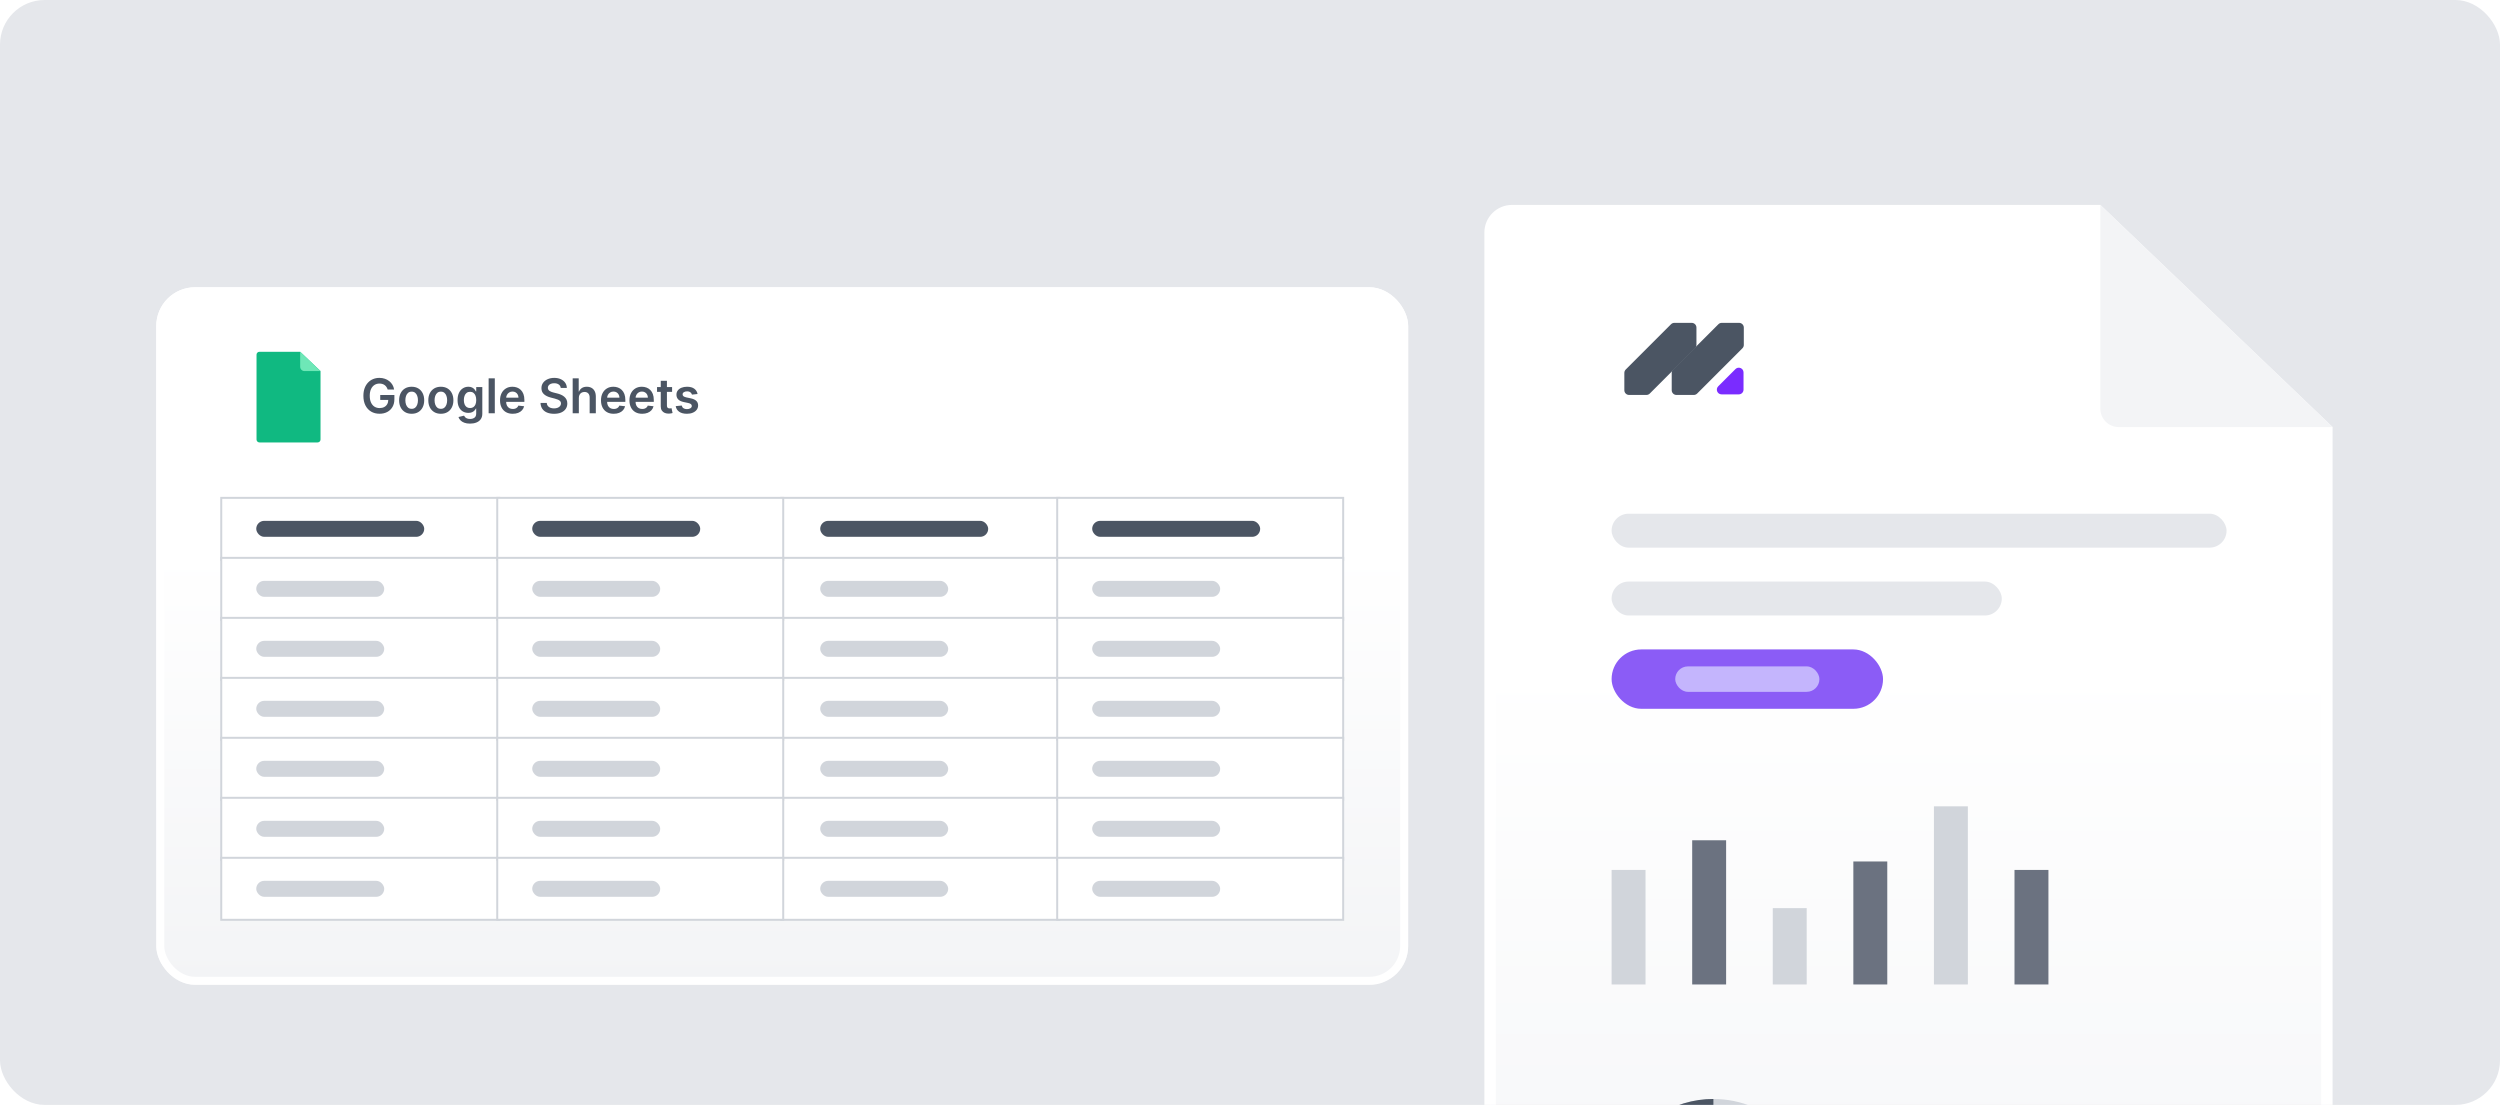 <svg viewBox="0 0 448 198" fill="none" xmlns="http://www.w3.org/2000/svg">
<g clip-path="url(#clip0_2429_48262)">
<rect width="448" height="198" rx="8" fill="#E5E7EB"/>
<g filter="url(#filter0_dd_2429_48262)">
<rect x="28" y="48" width="224.344" height="125" rx="6.956" fill="url(#paint0_linear_2429_48262)"/>
<path d="M69.469 66.321C69.418 66.156 69.348 66.009 69.258 65.879C69.171 65.746 69.065 65.633 68.94 65.539C68.818 65.446 68.678 65.376 68.519 65.329C68.36 65.28 68.187 65.255 68 65.255C67.664 65.255 67.364 65.34 67.102 65.509C66.839 65.678 66.632 65.926 66.482 66.254C66.333 66.58 66.259 66.977 66.259 67.445C66.259 67.918 66.333 68.318 66.482 68.646C66.63 68.974 66.837 69.223 67.102 69.394C67.366 69.563 67.674 69.647 68.024 69.647C68.342 69.647 68.617 69.586 68.849 69.464C69.083 69.342 69.263 69.169 69.389 68.945C69.516 68.719 69.579 68.454 69.579 68.151L69.835 68.191H68.137V67.305H70.675V68.056C70.675 68.592 70.561 69.055 70.333 69.446C70.105 69.837 69.792 70.138 69.392 70.35C68.993 70.56 68.535 70.665 68.018 70.665C67.442 70.665 66.936 70.535 66.5 70.277C66.066 70.016 65.727 69.647 65.483 69.168C65.241 68.687 65.12 68.117 65.12 67.458C65.12 66.953 65.191 66.502 65.333 66.105C65.478 65.707 65.679 65.37 65.938 65.094C66.197 64.814 66.5 64.603 66.848 64.458C67.196 64.312 67.575 64.238 67.984 64.238C68.331 64.238 68.653 64.289 68.953 64.391C69.252 64.491 69.518 64.633 69.75 64.819C69.984 65.004 70.176 65.224 70.327 65.478C70.478 65.733 70.576 66.014 70.623 66.321H69.469ZM73.769 70.671C73.31 70.671 72.913 70.57 72.577 70.368C72.241 70.167 71.981 69.885 71.796 69.522C71.612 69.16 71.521 68.736 71.521 68.252C71.521 67.767 71.612 67.343 71.796 66.978C71.981 66.614 72.241 66.331 72.577 66.129C72.913 65.927 73.31 65.826 73.769 65.826C74.227 65.826 74.624 65.927 74.96 66.129C75.296 66.331 75.555 66.614 75.739 66.978C75.924 67.343 76.017 67.767 76.017 68.252C76.017 68.736 75.924 69.16 75.739 69.522C75.555 69.885 75.296 70.167 74.96 70.368C74.624 70.57 74.227 70.671 73.769 70.671ZM73.775 69.785C74.023 69.785 74.231 69.717 74.398 69.58C74.565 69.442 74.689 69.257 74.77 69.024C74.854 68.792 74.896 68.534 74.896 68.249C74.896 67.962 74.854 67.702 74.77 67.47C74.689 67.236 74.565 67.049 74.398 66.911C74.231 66.772 74.023 66.703 73.775 66.703C73.52 66.703 73.308 66.772 73.139 66.911C72.972 67.049 72.847 67.236 72.764 67.47C72.682 67.702 72.641 67.962 72.641 68.249C72.641 68.534 72.682 68.792 72.764 69.024C72.847 69.257 72.972 69.442 73.139 69.58C73.308 69.717 73.52 69.785 73.775 69.785ZM79.001 70.671C78.543 70.671 78.146 70.57 77.81 70.368C77.474 70.167 77.214 69.885 77.028 69.522C76.845 69.16 76.753 68.736 76.753 68.252C76.753 67.767 76.845 67.343 77.028 66.978C77.214 66.614 77.474 66.331 77.81 66.129C78.146 65.927 78.543 65.826 79.001 65.826C79.46 65.826 79.857 65.927 80.193 66.129C80.529 66.331 80.788 66.614 80.972 66.978C81.157 67.343 81.249 67.767 81.249 68.252C81.249 68.736 81.157 69.16 80.972 69.522C80.788 69.885 80.529 70.167 80.193 70.368C79.857 70.57 79.46 70.671 79.001 70.671ZM79.008 69.785C79.256 69.785 79.464 69.717 79.631 69.58C79.798 69.442 79.922 69.257 80.003 69.024C80.087 68.792 80.129 68.534 80.129 68.249C80.129 67.962 80.087 67.702 80.003 67.47C79.922 67.236 79.798 67.049 79.631 66.911C79.464 66.772 79.256 66.703 79.008 66.703C78.753 66.703 78.541 66.772 78.372 66.911C78.205 67.049 78.08 67.236 77.997 67.47C77.915 67.702 77.874 67.962 77.874 68.249C77.874 68.534 77.915 68.792 77.997 69.024C78.08 69.257 78.205 69.442 78.372 69.58C78.541 69.717 78.753 69.785 79.008 69.785ZM84.228 72.436C83.831 72.436 83.49 72.382 83.205 72.274C82.92 72.168 82.691 72.026 82.518 71.847C82.345 71.668 82.225 71.469 82.157 71.251L83.153 71.01C83.198 71.101 83.263 71.192 83.349 71.282C83.434 71.373 83.549 71.449 83.694 71.508C83.84 71.569 84.025 71.599 84.246 71.599C84.56 71.599 84.82 71.523 85.025 71.37C85.231 71.219 85.334 70.971 85.334 70.625V69.736H85.279C85.222 69.85 85.138 69.967 85.028 70.087C84.921 70.207 84.777 70.308 84.598 70.39C84.421 70.471 84.198 70.512 83.929 70.512C83.569 70.512 83.242 70.427 82.948 70.258C82.657 70.087 82.425 69.833 82.252 69.495C82.081 69.155 81.996 68.729 81.996 68.218C81.996 67.703 82.081 67.268 82.252 66.914C82.425 66.558 82.658 66.288 82.951 66.105C83.245 65.919 83.572 65.826 83.932 65.826C84.207 65.826 84.433 65.873 84.61 65.967C84.789 66.059 84.932 66.17 85.038 66.3C85.144 66.428 85.224 66.549 85.279 66.663H85.34V65.888H86.43V70.656C86.43 71.057 86.335 71.388 86.143 71.651C85.952 71.914 85.69 72.11 85.358 72.241C85.026 72.371 84.65 72.436 84.228 72.436ZM84.237 69.644C84.472 69.644 84.671 69.588 84.836 69.473C85.001 69.359 85.126 69.195 85.212 68.982C85.297 68.768 85.34 68.511 85.34 68.212C85.34 67.917 85.297 67.658 85.212 67.436C85.128 67.214 85.004 67.042 84.839 66.92C84.676 66.796 84.476 66.734 84.237 66.734C83.991 66.734 83.785 66.798 83.62 66.926C83.455 67.054 83.331 67.231 83.248 67.454C83.164 67.677 83.123 67.929 83.123 68.212C83.123 68.499 83.164 68.751 83.248 68.966C83.333 69.18 83.459 69.347 83.623 69.467C83.79 69.585 83.995 69.644 84.237 69.644ZM88.669 64.324V70.579H87.564V64.324H88.669ZM91.883 70.671C91.413 70.671 91.007 70.573 90.665 70.377C90.324 70.18 90.063 69.901 89.879 69.541C89.696 69.178 89.605 68.752 89.605 68.261C89.605 67.778 89.696 67.355 89.879 66.99C90.065 66.624 90.323 66.339 90.655 66.135C90.987 65.929 91.377 65.826 91.825 65.826C92.114 65.826 92.387 65.873 92.644 65.967C92.902 66.059 93.13 66.201 93.328 66.395C93.527 66.588 93.684 66.835 93.798 67.134C93.912 67.431 93.969 67.785 93.969 68.197V68.536H90.124V67.79H92.909C92.907 67.579 92.862 67.39 92.772 67.225C92.682 67.058 92.557 66.927 92.396 66.831C92.237 66.736 92.052 66.688 91.84 66.688C91.614 66.688 91.416 66.743 91.245 66.853C91.074 66.961 90.94 67.103 90.845 67.28C90.751 67.456 90.703 67.648 90.701 67.858V68.508C90.701 68.781 90.751 69.015 90.851 69.211C90.951 69.404 91.09 69.553 91.269 69.657C91.448 69.758 91.658 69.809 91.898 69.809C92.059 69.809 92.205 69.787 92.335 69.742C92.466 69.695 92.579 69.627 92.674 69.538C92.77 69.448 92.842 69.337 92.891 69.205L93.923 69.321C93.858 69.594 93.734 69.832 93.551 70.035C93.37 70.237 93.138 70.394 92.854 70.506C92.571 70.616 92.248 70.671 91.883 70.671ZM100.486 66.043C100.458 65.777 100.338 65.569 100.126 65.42C99.916 65.272 99.644 65.197 99.308 65.197C99.071 65.197 98.869 65.233 98.7 65.304C98.531 65.376 98.401 65.472 98.312 65.594C98.222 65.717 98.176 65.856 98.174 66.013C98.174 66.143 98.204 66.256 98.263 66.352C98.324 66.448 98.406 66.529 98.51 66.596C98.614 66.661 98.729 66.716 98.855 66.761C98.982 66.806 99.109 66.844 99.237 66.874L99.824 67.021C100.06 67.076 100.287 67.15 100.505 67.244C100.725 67.337 100.921 67.456 101.094 67.598C101.269 67.741 101.408 67.913 101.51 68.114C101.611 68.316 101.662 68.552 101.662 68.823C101.662 69.189 101.569 69.512 101.381 69.791C101.194 70.068 100.923 70.285 100.569 70.442C100.217 70.596 99.79 70.674 99.289 70.674C98.802 70.674 98.38 70.598 98.022 70.448C97.665 70.297 97.386 70.077 97.185 69.788C96.985 69.499 96.877 69.147 96.861 68.731H97.976C97.992 68.949 98.059 69.13 98.177 69.275C98.296 69.419 98.449 69.527 98.639 69.599C98.83 69.67 99.044 69.706 99.28 69.706C99.526 69.706 99.742 69.669 99.927 69.596C100.115 69.52 100.261 69.416 100.367 69.284C100.473 69.15 100.527 68.993 100.529 68.814C100.527 68.651 100.479 68.516 100.386 68.41C100.292 68.303 100.161 68.213 99.992 68.142C99.825 68.068 99.629 68.003 99.405 67.946L98.694 67.763C98.178 67.631 97.771 67.43 97.472 67.161C97.174 66.891 97.026 66.531 97.026 66.083C97.026 65.715 97.126 65.392 97.325 65.115C97.527 64.838 97.801 64.623 98.147 64.47C98.493 64.316 98.885 64.238 99.323 64.238C99.767 64.238 100.156 64.316 100.49 64.47C100.825 64.623 101.089 64.836 101.281 65.109C101.472 65.38 101.571 65.691 101.577 66.043H100.486ZM103.729 67.83V70.579H102.624V64.324H103.705V66.685H103.76C103.87 66.42 104.04 66.211 104.27 66.059C104.502 65.904 104.797 65.826 105.156 65.826C105.482 65.826 105.766 65.895 106.008 66.031C106.25 66.168 106.438 66.367 106.57 66.63C106.704 66.892 106.772 67.213 106.772 67.592V70.579H105.666V67.763C105.666 67.447 105.584 67.202 105.422 67.027C105.261 66.85 105.035 66.761 104.743 66.761C104.548 66.761 104.373 66.804 104.218 66.889C104.065 66.973 103.945 67.094 103.858 67.253C103.772 67.412 103.729 67.604 103.729 67.83ZM109.976 70.671C109.505 70.671 109.099 70.573 108.757 70.377C108.417 70.18 108.155 69.901 107.972 69.541C107.789 69.178 107.697 68.752 107.697 68.261C107.697 67.778 107.789 67.355 107.972 66.99C108.157 66.624 108.416 66.339 108.748 66.135C109.08 65.929 109.47 65.826 109.918 65.826C110.207 65.826 110.48 65.873 110.736 65.967C110.995 66.059 111.223 66.201 111.42 66.395C111.62 66.588 111.777 66.835 111.891 67.134C112.005 67.431 112.062 67.785 112.062 68.197V68.536H108.216V67.79H111.002C111 67.579 110.954 67.39 110.864 67.225C110.775 67.058 110.65 66.927 110.489 66.831C110.33 66.736 110.145 66.688 109.933 66.688C109.707 66.688 109.508 66.743 109.337 66.853C109.166 66.961 109.033 67.103 108.937 67.28C108.843 67.456 108.796 67.648 108.794 67.858V68.508C108.794 68.781 108.843 69.015 108.943 69.211C109.043 69.404 109.182 69.553 109.362 69.657C109.541 69.758 109.751 69.809 109.991 69.809C110.152 69.809 110.297 69.787 110.428 69.742C110.558 69.695 110.671 69.627 110.767 69.538C110.862 69.448 110.935 69.337 110.983 69.205L112.016 69.321C111.951 69.594 111.826 69.832 111.643 70.035C111.462 70.237 111.23 70.394 110.947 70.506C110.664 70.616 110.34 70.671 109.976 70.671ZM115.074 70.671C114.604 70.671 114.197 70.573 113.855 70.377C113.515 70.18 113.254 69.901 113.07 69.541C112.887 69.178 112.795 68.752 112.795 68.261C112.795 67.778 112.887 67.355 113.07 66.99C113.256 66.624 113.514 66.339 113.846 66.135C114.178 65.929 114.568 65.826 115.016 65.826C115.305 65.826 115.578 65.873 115.835 65.967C116.093 66.059 116.321 66.201 116.519 66.395C116.718 66.588 116.875 66.835 116.989 67.134C117.103 67.431 117.16 67.785 117.16 68.197V68.536H113.315V67.79H116.1C116.098 67.579 116.052 67.39 115.963 67.225C115.873 67.058 115.748 66.927 115.587 66.831C115.428 66.736 115.243 66.688 115.031 66.688C114.805 66.688 114.607 66.743 114.436 66.853C114.265 66.961 114.131 67.103 114.036 67.28C113.942 67.456 113.894 67.648 113.892 67.858V68.508C113.892 68.781 113.942 69.015 114.042 69.211C114.141 69.404 114.281 69.553 114.46 69.657C114.639 69.758 114.849 69.809 115.089 69.809C115.25 69.809 115.396 69.787 115.526 69.742C115.656 69.695 115.769 69.627 115.865 69.538C115.961 69.448 116.033 69.337 116.082 69.205L117.114 69.321C117.049 69.594 116.925 69.832 116.742 70.035C116.56 70.237 116.328 70.394 116.045 70.506C115.762 70.616 115.438 70.671 115.074 70.671ZM120.438 65.888V66.743H117.741V65.888H120.438ZM118.407 64.764H119.513V69.168C119.513 69.317 119.535 69.431 119.58 69.51C119.627 69.588 119.688 69.64 119.763 69.669C119.839 69.697 119.922 69.712 120.014 69.712C120.083 69.712 120.146 69.707 120.203 69.696C120.262 69.686 120.307 69.677 120.337 69.669L120.524 70.533C120.465 70.554 120.38 70.576 120.27 70.6C120.162 70.625 120.03 70.639 119.873 70.643C119.596 70.651 119.347 70.61 119.125 70.518C118.903 70.424 118.727 70.28 118.596 70.084C118.468 69.889 118.405 69.644 118.407 69.351V64.764ZM125.004 67.128L123.996 67.238C123.967 67.136 123.917 67.04 123.846 66.951C123.777 66.861 123.683 66.789 123.565 66.734C123.447 66.679 123.302 66.651 123.131 66.651C122.901 66.651 122.708 66.701 122.551 66.801C122.396 66.901 122.32 67.03 122.322 67.189C122.32 67.325 122.37 67.436 122.472 67.522C122.575 67.607 122.747 67.677 122.985 67.733L123.785 67.903C124.229 67.999 124.559 68.151 124.775 68.359C124.992 68.566 125.102 68.838 125.104 69.174C125.102 69.469 125.016 69.73 124.845 69.956C124.676 70.18 124.441 70.355 124.139 70.481C123.838 70.608 123.492 70.671 123.101 70.671C122.527 70.671 122.064 70.551 121.714 70.31C121.364 70.068 121.155 69.731 121.088 69.299L122.166 69.195C122.215 69.407 122.319 69.567 122.478 69.675C122.637 69.783 122.843 69.837 123.098 69.837C123.36 69.837 123.571 69.783 123.73 69.675C123.891 69.567 123.971 69.434 123.971 69.275C123.971 69.141 123.919 69.029 123.816 68.942C123.714 68.854 123.555 68.787 123.339 68.74L122.539 68.572C122.089 68.479 121.756 68.321 121.54 68.099C121.324 67.875 121.217 67.592 121.219 67.25C121.217 66.961 121.296 66.71 121.455 66.499C121.615 66.285 121.838 66.12 122.123 66.004C122.411 65.886 122.741 65.826 123.116 65.826C123.666 65.826 124.099 65.944 124.414 66.178C124.732 66.412 124.928 66.729 125.004 67.128Z" fill="#4B5563"/>
<rect x="39.647" y="85.736" width="49.814" height="11.11" fill="white" stroke="#D1D5DB" stroke-width="0.358"/>
<rect x="39.647" y="96.487" width="49.814" height="11.11" fill="white" stroke="#D1D5DB" stroke-width="0.358"/>
<rect x="39.647" y="107.239" width="49.814" height="11.11" fill="white" stroke="#D1D5DB" stroke-width="0.358"/>
<rect x="39.647" y="117.99" width="49.814" height="11.11" fill="white" stroke="#D1D5DB" stroke-width="0.358"/>
<rect x="39.647" y="128.741" width="49.814" height="11.11" fill="white" stroke="#D1D5DB" stroke-width="0.358"/>
<rect x="39.647" y="139.492" width="49.814" height="11.11" fill="white" stroke="#D1D5DB" stroke-width="0.358"/>
<rect x="39.647" y="150.244" width="49.814" height="11.11" fill="white" stroke="#D1D5DB" stroke-width="0.358"/>
<rect x="139.993" y="85.736" width="49.814" height="11.11" fill="white" stroke="#D1D5DB" stroke-width="0.358"/>
<rect x="139.993" y="96.487" width="49.814" height="11.11" fill="white" stroke="#D1D5DB" stroke-width="0.358"/>
<rect x="139.993" y="107.239" width="49.814" height="11.11" fill="white" stroke="#D1D5DB" stroke-width="0.358"/>
<rect x="139.993" y="117.99" width="49.814" height="11.11" fill="white" stroke="#D1D5DB" stroke-width="0.358"/>
<rect x="139.993" y="128.741" width="49.814" height="11.11" fill="white" stroke="#D1D5DB" stroke-width="0.358"/>
<rect x="139.993" y="139.492" width="49.814" height="11.11" fill="white" stroke="#D1D5DB" stroke-width="0.358"/>
<rect x="139.993" y="150.244" width="49.814" height="11.11" fill="white" stroke="#D1D5DB" stroke-width="0.358"/>
<rect x="89.104" y="85.736" width="51.248" height="11.11" fill="white" stroke="#D1D5DB" stroke-width="0.358"/>
<rect x="89.104" y="96.487" width="51.248" height="11.11" fill="white" stroke="#D1D5DB" stroke-width="0.358"/>
<rect x="89.104" y="107.239" width="51.248" height="11.11" fill="white" stroke="#D1D5DB" stroke-width="0.358"/>
<rect x="89.104" y="117.99" width="51.248" height="11.11" fill="white" stroke="#D1D5DB" stroke-width="0.358"/>
<rect x="89.104" y="128.741" width="51.248" height="11.11" fill="white" stroke="#D1D5DB" stroke-width="0.358"/>
<rect x="89.104" y="139.492" width="51.248" height="11.11" fill="white" stroke="#D1D5DB" stroke-width="0.358"/>
<rect x="89.104" y="150.244" width="51.248" height="11.11" fill="white" stroke="#D1D5DB" stroke-width="0.358"/>
<rect x="189.448" y="85.736" width="51.248" height="11.11" fill="white" stroke="#D1D5DB" stroke-width="0.358"/>
<rect x="189.448" y="96.487" width="51.248" height="11.11" fill="white" stroke="#D1D5DB" stroke-width="0.358"/>
<rect x="189.448" y="107.239" width="51.248" height="11.11" fill="white" stroke="#D1D5DB" stroke-width="0.358"/>
<rect x="189.448" y="117.99" width="51.248" height="11.11" fill="white" stroke="#D1D5DB" stroke-width="0.358"/>
<rect x="189.448" y="128.741" width="51.248" height="11.11" fill="white" stroke="#D1D5DB" stroke-width="0.358"/>
<rect x="189.448" y="139.492" width="51.248" height="11.11" fill="white" stroke="#D1D5DB" stroke-width="0.358"/>
<rect x="189.448" y="150.244" width="51.248" height="11.11" fill="white" stroke="#D1D5DB" stroke-width="0.358"/>
<rect x="45.918" y="89.856" width="30.104" height="2.867" rx="1.433" fill="#4B5563"/>
<rect x="45.918" y="100.608" width="22.936" height="2.867" rx="1.433" fill="#D1D5DB"/>
<rect x="45.918" y="111.359" width="22.936" height="2.867" rx="1.433" fill="#D1D5DB"/>
<rect x="45.918" y="122.11" width="22.936" height="2.867" rx="1.433" fill="#D1D5DB"/>
<rect x="45.918" y="132.861" width="22.936" height="2.867" rx="1.433" fill="#D1D5DB"/>
<rect x="45.918" y="143.613" width="22.936" height="2.867" rx="1.433" fill="#D1D5DB"/>
<rect x="45.918" y="154.364" width="22.936" height="2.867" rx="1.433" fill="#D1D5DB"/>
<rect x="146.98" y="89.856" width="30.104" height="2.867" rx="1.433" fill="#4B5563"/>
<rect x="146.98" y="100.608" width="22.936" height="2.867" rx="1.433" fill="#D1D5DB"/>
<rect x="146.98" y="111.359" width="22.936" height="2.867" rx="1.433" fill="#D1D5DB"/>
<rect x="146.98" y="122.11" width="22.936" height="2.867" rx="1.433" fill="#D1D5DB"/>
<rect x="146.98" y="132.861" width="22.936" height="2.867" rx="1.433" fill="#D1D5DB"/>
<rect x="146.98" y="143.613" width="22.936" height="2.867" rx="1.433" fill="#D1D5DB"/>
<rect x="146.98" y="154.364" width="22.936" height="2.867" rx="1.433" fill="#D1D5DB"/>
<rect x="95.375" y="89.856" width="30.104" height="2.867" rx="1.433" fill="#4B5563"/>
<rect x="95.375" y="100.608" width="22.936" height="2.867" rx="1.433" fill="#D1D5DB"/>
<rect x="95.375" y="111.359" width="22.936" height="2.867" rx="1.433" fill="#D1D5DB"/>
<rect x="95.375" y="122.11" width="22.936" height="2.867" rx="1.433" fill="#D1D5DB"/>
<rect x="95.375" y="132.861" width="22.936" height="2.867" rx="1.433" fill="#D1D5DB"/>
<rect x="95.375" y="143.613" width="22.936" height="2.867" rx="1.433" fill="#D1D5DB"/>
<rect x="95.375" y="154.364" width="22.936" height="2.867" rx="1.433" fill="#D1D5DB"/>
<rect x="195.719" y="89.856" width="30.104" height="2.867" rx="1.433" fill="#4B5563"/>
<rect x="195.719" y="100.608" width="22.936" height="2.867" rx="1.433" fill="#D1D5DB"/>
<rect x="195.719" y="111.359" width="22.936" height="2.867" rx="1.433" fill="#D1D5DB"/>
<rect x="195.719" y="122.11" width="22.936" height="2.867" rx="1.433" fill="#D1D5DB"/>
<rect x="195.719" y="132.861" width="22.936" height="2.867" rx="1.433" fill="#D1D5DB"/>
<rect x="195.719" y="143.613" width="22.936" height="2.867" rx="1.433" fill="#D1D5DB"/>
<rect x="195.719" y="154.364" width="22.936" height="2.867" rx="1.433" fill="#D1D5DB"/>
<path d="M45.97 60.082C45.97 59.794 46.203 59.56 46.491 59.56L53.789 59.56L57.438 63.023L57.438 75.286C57.438 75.574 57.205 75.807 56.917 75.807H46.491C46.203 75.807 45.97 75.574 45.97 75.286V60.082Z" fill="#10B981"/>
<path d="M54.572 63.023C54.14 63.023 53.79 62.673 53.79 62.241L53.79 59.56L57.439 63.023L54.572 63.023Z" fill="#6EE7B7"/>
<rect x="28.717" y="48.717" width="222.91" height="123.566" rx="6.24" stroke="white" stroke-width="1.433"/>
</g>
<g filter="url(#filter1_dd_2429_48262)">
<path d="M267.026 25.856C267.026 23.688 268.784 21.93 270.952 21.93H375.969L416.974 61.152V231.286C416.974 233.454 415.216 235.212 413.048 235.212H270.952C268.784 235.212 267.026 233.454 267.026 231.286V25.856Z" fill="url(#paint1_linear_2429_48262)" stroke="white" stroke-width="2.052"/>
<path d="M379.681 60.714C377.858 60.714 376.38 59.236 376.38 57.413L376.38 20.904L417.999 60.714L379.681 60.714Z" fill="#F3F4F6"/>
<rect x="288.8" y="76.24" width="110.2" height="6.08" rx="3.04" fill="#E5E7EB"/>
<rect x="337.44" y="184.16" width="61.56" height="6.08" rx="3.04" fill="#E5E7EB"/>
<rect x="288.8" y="88.4" width="69.92" height="6.08" rx="3.04" fill="#E5E7EB"/>
<rect x="288.8" y="160.6" width="20.52" height="6.08" transform="rotate(-90 288.8 160.6)" fill="#D1D5DB"/>
<rect x="317.68" y="160.6" width="13.68" height="6.08" transform="rotate(-90 317.68 160.6)" fill="#D1D5DB"/>
<rect x="346.56" y="160.6" width="31.92" height="6.08" transform="rotate(-90 346.56 160.6)" fill="#D1D5DB"/>
<rect x="303.24" y="160.6" width="25.84" height="6.08" transform="rotate(-90 303.24 160.6)" fill="#6B7280"/>
<rect x="332.119" y="160.6" width="22.04" height="6.08" transform="rotate(-90 332.119 160.6)" fill="#6B7280"/>
<rect x="360.999" y="160.6" width="20.52" height="6.08" transform="rotate(-90 360.999 160.6)" fill="#6B7280"/>
<rect x="337.44" y="196.319" width="61.56" height="6.08" rx="3.04" fill="#E5E7EB"/>
<rect x="288.8" y="100.56" width="48.64" height="10.64" rx="5.32" fill="#8B5CF6"/>
<rect x="300.199" y="103.6" width="25.84" height="4.56" rx="2.28" fill="#C4B5FD"/>
<circle cx="307.041" cy="199.359" r="18.24" fill="#D1D5DB"/>
<path d="M325.281 199.359C325.281 202.967 324.211 206.493 322.207 209.493C320.203 212.492 317.354 214.83 314.021 216.211C310.688 217.591 307.021 217.952 303.482 217.249C299.944 216.545 296.694 214.808 294.143 212.257C291.592 209.706 289.855 206.456 289.151 202.918C288.447 199.379 288.809 195.712 290.189 192.379C291.57 189.046 293.908 186.197 296.907 184.193C299.907 182.189 303.433 181.119 307.041 181.119V199.359H325.281Z" fill="#4B5563"/>
<path d="M304.002 45.993C304.002 46.218 303.913 46.434 303.754 46.593L295.637 54.71C295.478 54.869 295.262 54.958 295.037 54.958L291.93 54.958C291.462 54.958 291.082 54.578 291.082 54.11L291.082 51.003C291.082 50.778 291.171 50.562 291.33 50.403L299.447 42.286C299.606 42.127 299.822 42.038 300.047 42.038L303.154 42.038C303.622 42.038 304.002 42.418 304.002 42.886L304.002 45.993Z" fill="#4B5563"/>
<path d="M312.491 45.993C312.491 46.218 312.402 46.434 312.243 46.593L304.126 54.71C303.967 54.869 303.752 54.958 303.527 54.958L300.419 54.958C299.951 54.958 299.571 54.578 299.571 54.11L299.571 51.003C299.571 50.778 299.661 50.562 299.82 50.403L307.936 42.286C308.095 42.127 308.311 42.038 308.536 42.038L311.643 42.038C312.111 42.038 312.491 42.418 312.491 42.886L312.491 45.993Z" fill="#4B5563"/>
<path d="M312.44 54.007C312.44 54.476 312.061 54.855 311.592 54.855L308.507 54.855C307.752 54.855 307.373 53.942 307.907 53.408L310.993 50.322C311.527 49.788 312.44 50.167 312.44 50.922L312.44 54.007Z" fill="#7A2CFF"/>
</g>
</g>
<defs>
<filter id="filter0_dd_2429_48262" x="25.102" y="47.42" width="230.141" height="130.797" filterUnits="userSpaceOnUse" color-interpolation-filters="sRGB">
<feFlood flood-opacity="0" result="BackgroundImageFix"/>
<feColorMatrix in="SourceAlpha" type="matrix" values="0 0 0 0 0 0 0 0 0 0 0 0 0 0 0 0 0 0 127 0" result="hardAlpha"/>
<feMorphology radius="0.58" operator="erode" in="SourceAlpha" result="effect1_dropShadow_2429_48262"/>
<feOffset dy="1.159"/>
<feGaussianBlur stdDeviation="1.159"/>
<feColorMatrix type="matrix" values="0 0 0 0 0 0 0 0 0 0 0 0 0 0 0 0 0 0 0.06 0"/>
<feBlend mode="normal" in2="BackgroundImageFix" result="effect1_dropShadow_2429_48262"/>
<feColorMatrix in="SourceAlpha" type="matrix" values="0 0 0 0 0 0 0 0 0 0 0 0 0 0 0 0 0 0 127 0" result="hardAlpha"/>
<feMorphology radius="0.58" operator="erode" in="SourceAlpha" result="effect2_dropShadow_2429_48262"/>
<feOffset dy="2.319"/>
<feGaussianBlur stdDeviation="1.739"/>
<feColorMatrix type="matrix" values="0 0 0 0 0 0 0 0 0 0 0 0 0 0 0 0 0 0 0.1 0"/>
<feBlend mode="normal" in2="effect1_dropShadow_2429_48262" result="effect2_dropShadow_2429_48262"/>
<feBlend mode="normal" in="SourceGraphic" in2="effect2_dropShadow_2429_48262" result="shape"/>
</filter>
<filter id="filter1_dd_2429_48262" x="252.443" y="18.645" width="179.115" height="242.448" filterUnits="userSpaceOnUse" color-interpolation-filters="sRGB">
<feFlood flood-opacity="0" result="BackgroundImageFix"/>
<feColorMatrix in="SourceAlpha" type="matrix" values="0 0 0 0 0 0 0 0 0 0 0 0 0 0 0 0 0 0 127 0" result="hardAlpha"/>
<feMorphology radius="2.26" operator="erode" in="SourceAlpha" result="effect1_dropShadow_2429_48262"/>
<feOffset dy="4.519"/>
<feGaussianBlur stdDeviation="3.389"/>
<feColorMatrix type="matrix" values="0 0 0 0 0 0 0 0 0 0 0 0 0 0 0 0 0 0 0.05 0"/>
<feBlend mode="normal" in2="BackgroundImageFix" result="effect1_dropShadow_2429_48262"/>
<feColorMatrix in="SourceAlpha" type="matrix" values="0 0 0 0 0 0 0 0 0 0 0 0 0 0 0 0 0 0 127 0" result="hardAlpha"/>
<feMorphology radius="3.389" operator="erode" in="SourceAlpha" result="effect2_dropShadow_2429_48262"/>
<feOffset dy="11.298"/>
<feGaussianBlur stdDeviation="8.473"/>
<feColorMatrix type="matrix" values="0 0 0 0 0 0 0 0 0 0 0 0 0 0 0 0 0 0 0.1 0"/>
<feBlend mode="normal" in2="effect1_dropShadow_2429_48262" result="effect2_dropShadow_2429_48262"/>
<feBlend mode="normal" in="SourceGraphic" in2="effect2_dropShadow_2429_48262" result="shape"/>
</filter>
<linearGradient id="paint0_linear_2429_48262" x1="140.172" y1="48" x2="140.172" y2="173" gradientUnits="userSpaceOnUse">
<stop offset="0.38" stop-color="white"/>
<stop offset="1" stop-color="#F3F4F6"/>
</linearGradient>
<linearGradient id="paint1_linear_2429_48262" x1="342" y1="20.904" x2="342" y2="236.238" gradientUnits="userSpaceOnUse">
<stop offset="0.38" stop-color="white"/>
<stop offset="1" stop-color="#F3F4F6"/>
</linearGradient>
<clipPath id="clip0_2429_48262">
<rect width="448" height="198" rx="8" fill="white"/>
</clipPath>
</defs>
</svg>
